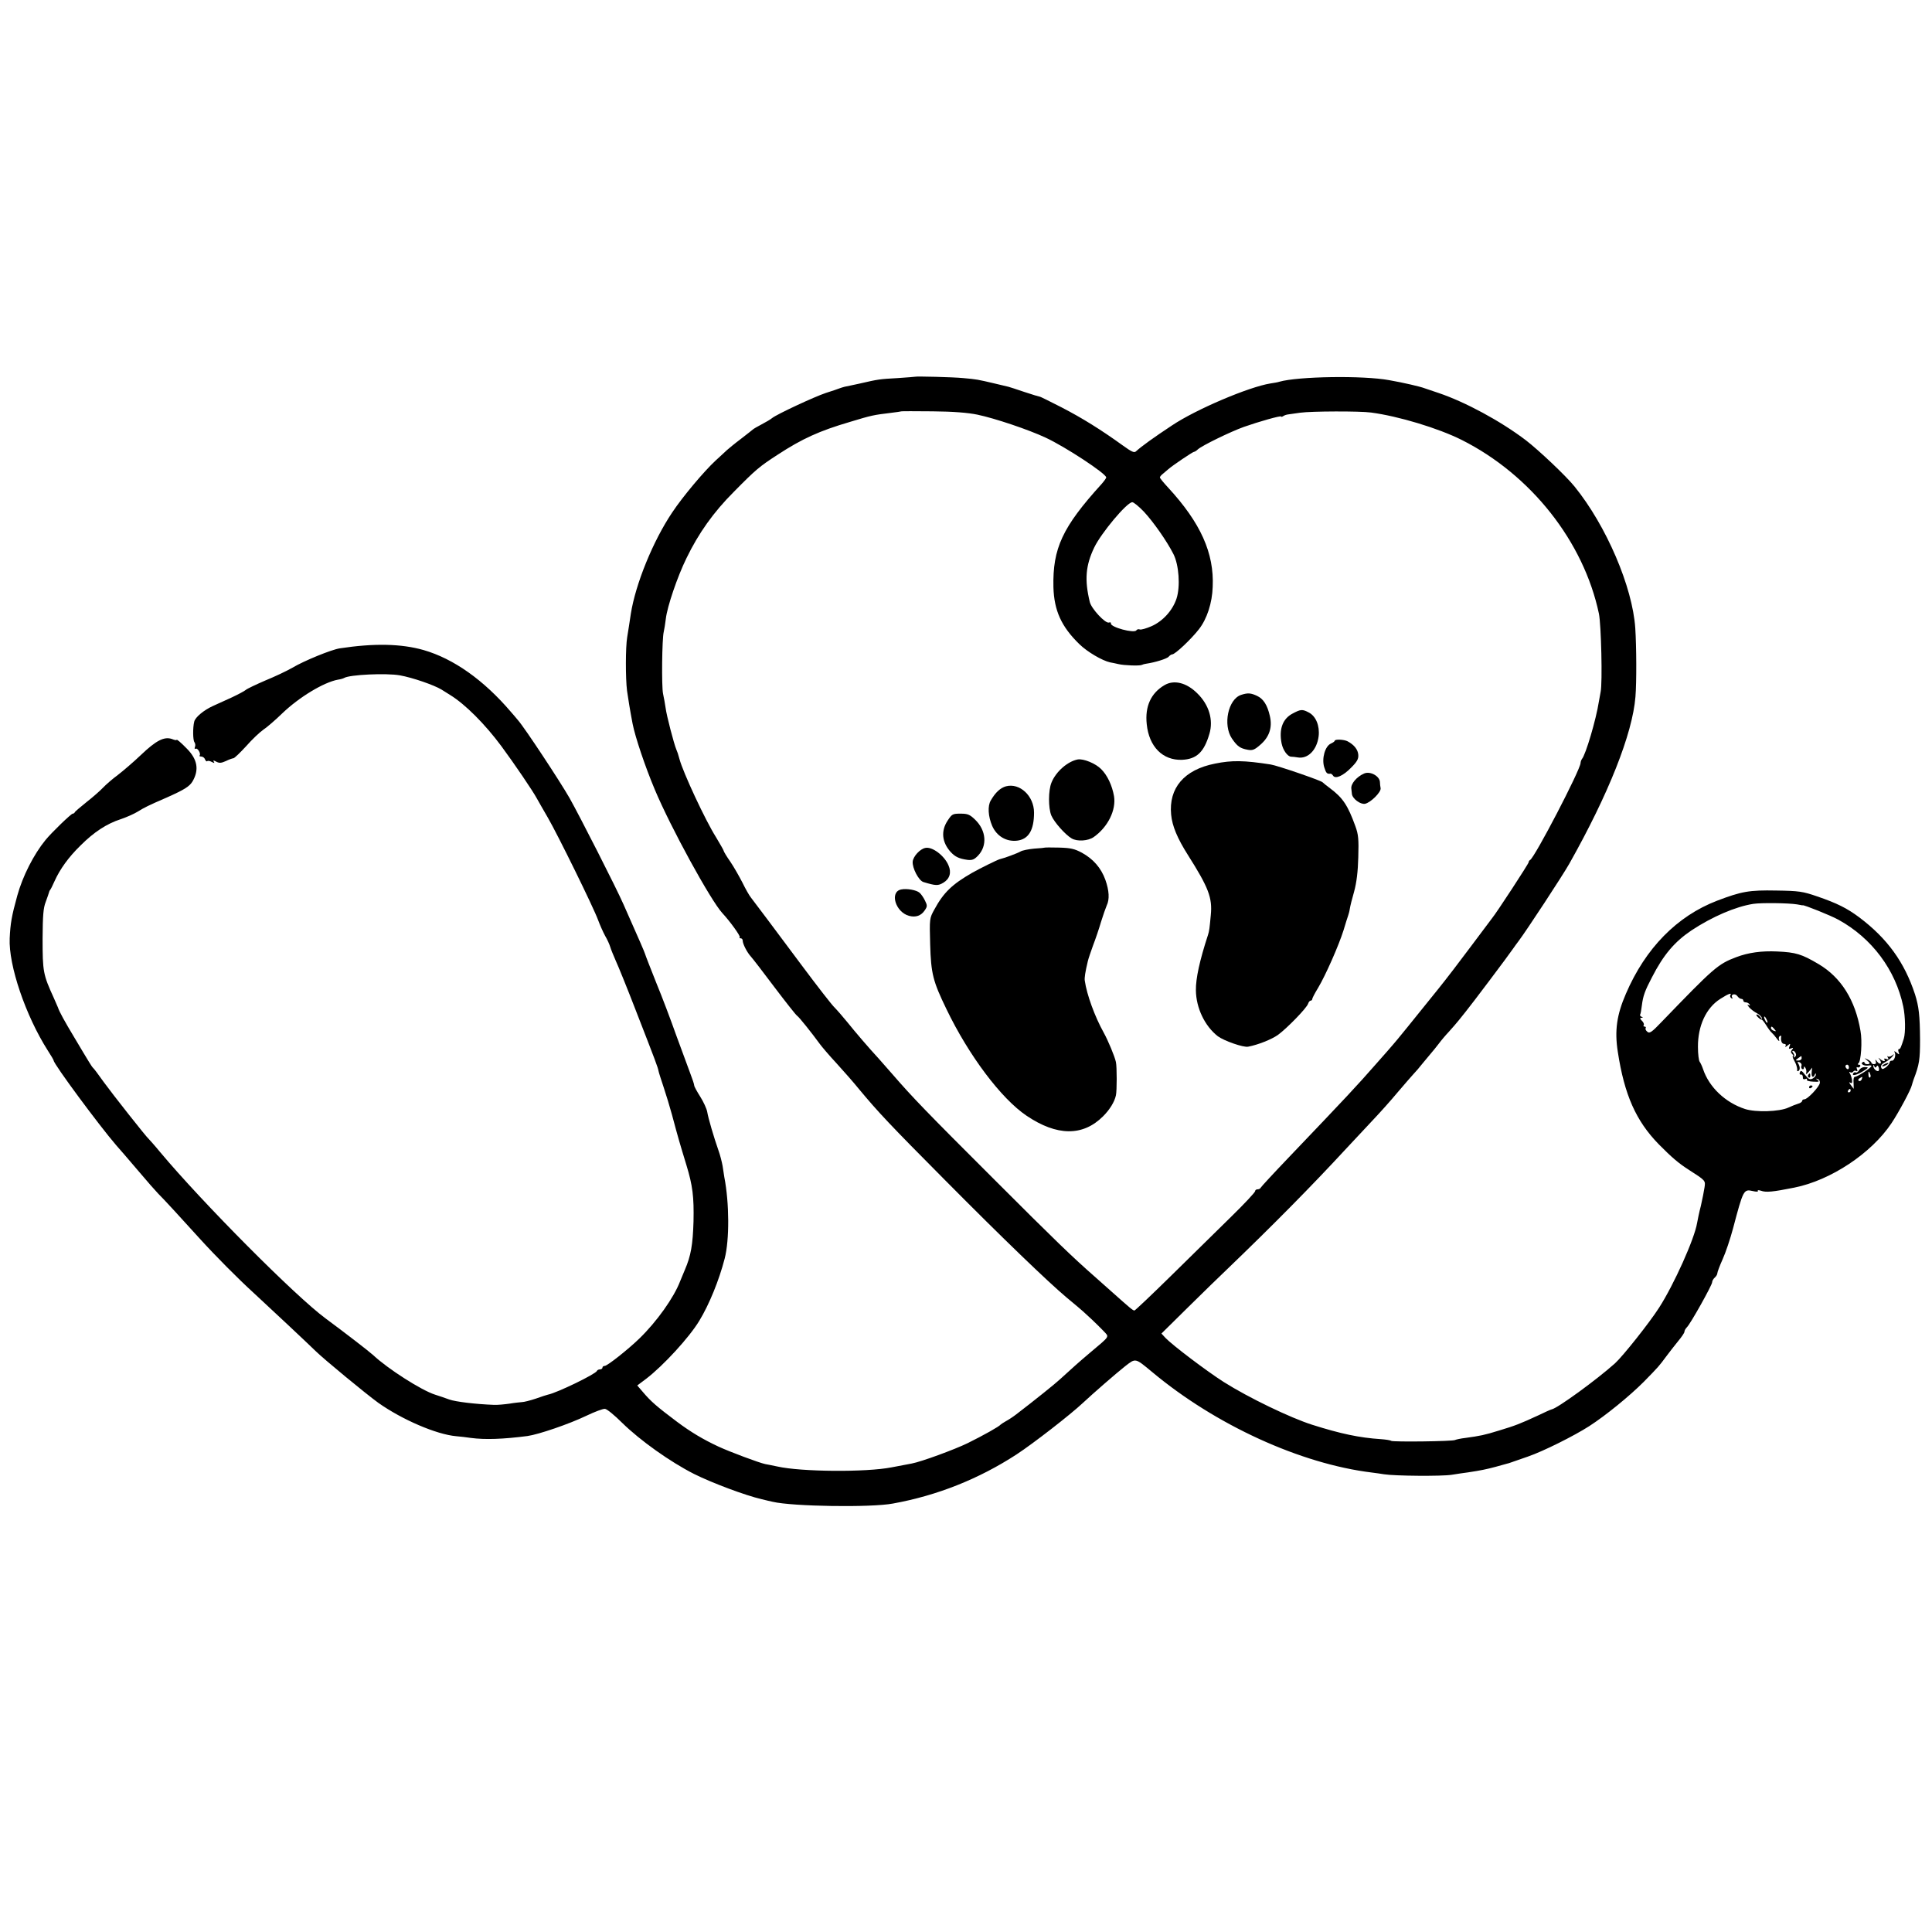 <?xml version="1.0" standalone="no"?>
<!DOCTYPE svg PUBLIC "-//W3C//DTD SVG 20010904//EN"
 "http://www.w3.org/TR/2001/REC-SVG-20010904/DTD/svg10.dtd">
<svg version="1.0" xmlns="http://www.w3.org/2000/svg"
 width="1116pt" height="1116pt" viewBox="0 0 1116 1116"
 preserveAspectRatio="xMidYMid meet">
<g transform="translate(0,1116) scale(0.1,-0.1)"
fill="#000000" stroke="none">
<path d="M5287 8984 c-1 -1 -47 -4 -102 -8 -105 -6 -108 -6 -221 -32 -39 -8
-77 -17 -85 -18 -8 -2 -21 -6 -29 -9 -8 -3 -44 -16 -80 -27 -66 -22 -283 -123
-310 -145 -8 -7 -35 -23 -60 -36 -25 -13 -47 -26 -50 -29 -3 -3 -34 -27 -70
-55 -36 -27 -72 -57 -81 -65 -8 -8 -38 -35 -65 -60 -66 -61 -190 -208 -251
-300 -111 -165 -212 -414 -239 -585 -7 -49 -17 -110 -21 -135 -10 -58 -10
-239 -1 -310 7 -48 16 -106 32 -190 15 -77 72 -247 128 -380 91 -218 324 -643
391 -715 43 -46 106 -133 100 -139 -4 -3 -1 -6 5 -6 7 0 12 -6 12 -13 0 -19
25 -68 47 -92 10 -11 72 -91 137 -178 66 -87 124 -161 131 -165 10 -6 83 -97
131 -163 11 -15 54 -66 96 -111 42 -46 100 -112 129 -148 113 -136 180 -207
496 -525 340 -343 595 -588 703 -679 47 -39 90 -75 96 -81 6 -5 28 -26 50 -46
21 -20 52 -50 68 -67 34 -37 42 -25 -79 -127 -64 -54 -95 -82 -174 -154 -22
-21 -145 -120 -251 -201 -18 -14 -44 -31 -59 -39 -14 -8 -28 -17 -31 -20 -8
-11 -99 -62 -190 -107 -76 -37 -269 -108 -324 -118 -12 -2 -64 -12 -116 -22
-147 -29 -523 -26 -660 5 -25 5 -56 12 -70 14 -34 7 -203 70 -270 101 -88 41
-160 84 -239 143 -117 88 -151 117 -199 174 l-31 36 52 39 c98 75 248 238 306
334 58 95 115 236 147 360 28 107 27 322 -2 470 -2 14 -7 43 -10 65 -4 22 -14
63 -24 90 -26 74 -59 186 -65 223 -3 17 -21 57 -40 87 -19 30 -35 59 -35 65 0
7 -11 39 -24 73 -13 34 -49 132 -80 217 -30 85 -82 223 -116 305 -33 83 -62
157 -64 165 -4 13 -29 71 -124 285 -43 98 -254 512 -312 615 -56 98 -260 407
-298 450 -11 14 -30 35 -41 48 -157 184 -331 307 -504 357 -130 37 -286 40
-484 10 -48 -7 -207 -72 -274 -112 -33 -19 -103 -52 -157 -74 -53 -23 -104
-47 -112 -54 -8 -7 -44 -26 -80 -43 -36 -16 -85 -39 -110 -50 -53 -24 -102
-65 -108 -90 -9 -35 -8 -107 1 -119 5 -7 7 -20 3 -28 -3 -9 -2 -13 4 -10 11 7
32 -29 23 -39 -3 -3 1 -6 9 -6 9 0 19 -7 22 -16 4 -9 9 -14 13 -11 3 4 15 2
26 -4 15 -8 18 -8 12 1 -6 9 -2 9 15 0 17 -9 28 -8 55 4 18 9 38 16 43 16 6 0
39 32 74 70 34 39 79 81 99 95 20 13 70 56 110 95 97 93 239 179 321 194 15 2
31 7 36 10 31 19 243 29 322 15 73 -13 197 -56 240 -82 19 -12 42 -26 51 -32
86 -53 200 -167 295 -295 76 -103 182 -259 205 -302 8 -14 36 -64 63 -110 57
-98 265 -521 291 -593 10 -27 28 -68 40 -90 13 -22 26 -51 30 -65 4 -14 19
-50 32 -80 14 -30 66 -158 115 -285 118 -303 128 -330 132 -352 2 -10 16 -53
30 -95 14 -42 35 -111 47 -155 38 -142 45 -165 84 -293 36 -118 44 -183 41
-325 -4 -135 -15 -199 -50 -280 -7 -16 -19 -46 -27 -65 -36 -95 -135 -234
-236 -332 -65 -63 -185 -158 -200 -158 -7 0 -13 -4 -13 -10 0 -5 -6 -10 -14
-10 -8 0 -16 -4 -18 -9 -7 -18 -229 -126 -283 -137 -5 -1 -37 -11 -70 -23 -33
-11 -69 -20 -80 -20 -11 -1 -43 -4 -72 -9 -28 -4 -69 -8 -90 -7 -106 4 -222
18 -258 31 -22 8 -59 21 -82 28 -79 25 -274 150 -357 228 -24 22 -164 130
-275 212 -174 128 -711 668 -956 961 -32 39 -62 72 -65 75 -14 11 -211 261
-261 330 -29 41 -56 77 -60 80 -4 3 -15 19 -25 36 -11 17 -48 80 -84 140 -56
93 -89 153 -95 174 -1 3 -12 28 -24 55 -62 136 -65 151 -65 345 1 130 4 175
18 210 9 25 18 50 19 55 1 6 4 12 7 15 3 3 14 25 25 50 31 69 81 139 151 207
77 77 151 125 231 151 33 11 78 31 99 44 39 24 56 33 169 82 101 45 129 63
147 92 39 67 29 127 -32 189 -37 38 -60 57 -60 51 0 -3 -12 -1 -26 5 -45 16
-92 -8 -179 -91 -44 -42 -105 -94 -135 -117 -30 -22 -68 -55 -85 -73 -16 -17
-59 -55 -95 -83 -36 -29 -67 -55 -68 -59 -2 -5 -8 -8 -12 -8 -9 0 -121 -108
-157 -152 -68 -83 -132 -209 -163 -321 -33 -119 -40 -162 -44 -247 -7 -156 92
-447 220 -648 19 -29 34 -55 34 -58 0 -20 265 -378 361 -489 15 -16 71 -82
125 -145 53 -63 107 -124 118 -135 27 -26 137 -146 241 -261 89 -98 221 -231
311 -313 87 -80 311 -290 358 -336 48 -47 288 -245 361 -298 137 -97 336 -183
450 -193 22 -2 60 -6 85 -10 83 -11 188 -7 327 11 64 9 240 69 340 117 48 23
96 41 107 40 11 0 56 -37 100 -81 104 -102 277 -225 415 -295 104 -52 296
-124 391 -146 25 -6 53 -13 64 -15 114 -27 568 -34 694 -10 255 46 496 142
713 283 98 64 314 232 384 298 60 56 191 170 244 212 62 48 57 49 156 -33 366
-306 858 -531 1270 -581 22 -3 54 -7 70 -10 63 -10 333 -12 390 -3 33 5 76 12
95 14 73 11 107 18 159 32 29 8 59 16 65 18 6 1 18 5 26 8 8 3 51 18 95 33 88
30 268 120 355 176 96 62 232 173 315 256 87 89 87 89 130 147 16 22 47 61 67
86 21 25 38 50 38 56 0 7 6 18 14 26 21 20 146 244 146 260 0 8 7 20 15 27 8
7 15 18 15 25 0 7 14 44 31 82 17 37 44 118 60 178 59 223 61 227 114 215 20
-5 33 -4 29 1 -3 5 5 5 18 1 29 -11 68 -7 193 18 210 42 445 198 561 372 42
63 113 195 118 221 2 7 6 21 10 32 33 86 37 115 37 231 -1 139 -7 190 -29 260
-61 186 -160 323 -322 445 -71 53 -129 82 -243 121 -84 29 -105 32 -237 34
-156 3 -200 -5 -342 -59 -231 -89 -413 -274 -526 -537 -53 -122 -66 -213 -47
-335 38 -249 105 -400 237 -535 75 -76 115 -110 173 -147 98 -63 97 -62 91
-102 -3 -20 -12 -67 -21 -106 -10 -38 -19 -83 -22 -100 -15 -91 -133 -354
-219 -488 -57 -89 -210 -281 -255 -322 -106 -95 -334 -261 -366 -266 -5 -1
-39 -16 -78 -35 -104 -48 -132 -59 -225 -87 -87 -27 -109 -31 -195 -43 -27 -3
-54 -9 -60 -12 -13 -8 -356 -12 -369 -5 -5 4 -32 8 -60 10 -123 8 -232 31
-396 83 -126 40 -367 156 -511 247 -99 63 -297 213 -337 255 l-23 25 153 151
c84 83 187 183 228 222 258 248 483 475 687 696 50 54 122 131 158 169 37 39
99 108 138 155 40 47 81 94 92 106 11 11 35 39 53 62 19 22 41 50 50 60 10 11
28 34 42 52 14 19 41 51 60 71 19 21 45 51 57 66 12 15 30 38 40 50 29 35 249
327 273 363 8 12 23 32 32 44 44 58 256 381 293 447 226 401 365 750 382 964
7 84 6 290 -1 397 -16 238 -167 591 -351 818 -50 62 -208 211 -281 267 -146
111 -350 221 -504 273 -36 12 -72 24 -80 27 -25 10 -125 33 -205 47 -151 28
-527 22 -635 -9 -8 -3 -32 -7 -52 -10 -124 -20 -429 -149 -569 -243 -106 -70
-175 -120 -207 -149 -10 -10 -25 -3 -75 33 -126 91 -235 159 -355 221 -67 34
-124 63 -127 62 -3 0 -43 12 -88 27 -45 15 -86 29 -92 30 -5 1 -41 10 -80 19
-98 23 -102 24 -180 31 -60 6 -273 11 -278 8z m358 -219 c101 -21 297 -87 395
-133 114 -53 350 -208 350 -230 0 -4 -12 -21 -27 -38 -226 -249 -283 -371
-278 -596 4 -135 46 -228 150 -329 46 -45 132 -95 177 -105 13 -2 34 -7 48
-10 33 -8 122 -11 135 -5 6 3 17 6 25 7 50 7 122 29 131 41 6 7 15 13 20 13
17 0 111 89 155 146 46 59 76 151 79 244 9 195 -70 370 -257 573 -27 29 -48
55 -48 59 0 4 7 13 16 20 8 7 23 20 33 28 25 22 141 100 148 100 4 0 14 6 22
14 24 22 188 102 266 130 85 30 215 67 215 60 0 -3 6 -2 12 2 7 5 19 9 28 10
8 1 40 6 70 10 65 9 345 10 410 1 158 -21 387 -90 523 -158 400 -201 705 -587
793 -1004 13 -63 21 -399 10 -451 -2 -12 -7 -37 -10 -55 -16 -105 -77 -310
-98 -333 -4 -6 -8 -16 -8 -23 0 -38 -267 -551 -292 -561 -4 -2 -8 -8 -8 -13 0
-8 -186 -293 -212 -324 -4 -5 -58 -77 -120 -160 -61 -82 -146 -193 -188 -245
-134 -167 -254 -315 -265 -326 -5 -6 -50 -58 -100 -114 -108 -123 -160 -179
-500 -535 -88 -92 -161 -171 -163 -176 -2 -5 -10 -9 -18 -9 -8 0 -14 -5 -14
-11 0 -6 -62 -73 -139 -148 -76 -75 -231 -227 -344 -338 -114 -112 -210 -203
-214 -203 -9 0 -23 12 -133 110 -40 36 -81 72 -90 80 -139 122 -235 215 -580
560 -401 400 -478 480 -595 615 -33 38 -69 79 -80 91 -53 57 -137 155 -180
209 -27 33 -60 71 -74 85 -15 14 -99 122 -187 240 -171 229 -268 359 -296 395
-10 12 -32 51 -49 86 -18 35 -49 90 -70 121 -22 31 -39 60 -39 64 0 3 -20 38
-44 78 -61 96 -190 373 -211 451 -10 35 -10 36 -18 55 -14 33 -57 198 -62 240
-4 25 -10 62 -15 83 -9 42 -6 318 4 357 3 14 9 48 12 75 8 71 67 244 119 350
70 145 157 267 274 384 128 130 149 147 254 215 141 92 240 137 417 189 125
38 136 40 235 52 33 4 61 8 62 9 2 1 83 1 180 0 120 -1 204 -8 258 -19z m962
-560 c55 -59 133 -170 171 -245 32 -62 41 -188 18 -258 -23 -69 -79 -130 -144
-159 -30 -13 -61 -22 -68 -19 -7 3 -16 1 -20 -5 -11 -19 -151 18 -147 40 2 5
-4 8 -11 5 -20 -8 -102 80 -111 119 -31 128 -24 211 26 315 40 83 187 259 219
261 8 1 38 -24 67 -54z m3773 -2269 c14 -2 26 -5 28 -5 1 -1 3 -1 5 0 9 2 162
-59 207 -84 193 -106 330 -290 374 -501 12 -57 14 -150 3 -186 -16 -50 -20
-60 -28 -60 -5 0 -5 -8 -2 -17 6 -16 5 -17 -12 -3 -11 9 -16 10 -11 2 10 -16
-2 -52 -17 -49 -6 1 -11 -4 -12 -10 0 -7 -10 -19 -21 -28 -19 -13 -23 -13 -28
0 -3 10 5 20 23 29 15 8 34 23 42 33 12 16 12 17 -2 6 -9 -7 -20 -9 -24 -5 -5
4 -4 1 0 -7 6 -11 4 -13 -9 -8 -10 4 -15 3 -11 -3 9 -14 -8 -12 -25 3 -12 10
-12 9 -2 -4 16 -22 2 -33 -15 -11 -10 14 -12 14 -8 1 4 -10 0 -16 -10 -16 -8
0 -15 4 -15 8 0 5 -10 13 -22 19 -21 10 -21 10 -5 -3 21 -17 22 -24 2 -24 -8
0 -15 4 -15 9 0 5 -5 6 -11 2 -15 -9 9 -23 33 -19 10 2 18 1 18 -3 0 -10 -81
-62 -95 -62 -7 0 -10 -15 -8 -36 1 -20 1 -35 0 -33 -2 2 -9 13 -17 23 -10 14
-11 17 -2 12 9 -6 12 -1 10 16 -2 12 -7 29 -12 37 -6 9 -5 12 2 7 6 -3 13 -2
17 4 4 6 11 7 17 4 8 -5 9 -1 5 10 -4 9 -3 14 2 11 5 -3 12 -1 16 5 3 5 0 10
-7 10 -8 0 -9 3 -3 8 15 10 23 128 12 187 -30 178 -112 309 -242 386 -98 58
-131 68 -240 73 -89 4 -165 -6 -236 -33 -106 -40 -129 -61 -432 -375 -56 -59
-69 -67 -81 -56 -9 7 -13 16 -10 21 3 5 0 9 -6 9 -6 0 -9 4 -5 9 3 5 -2 17
-11 25 -12 12 -12 16 -2 17 10 0 10 2 0 6 -6 2 -10 8 -8 12 3 4 7 28 10 53 7
55 17 84 58 162 67 131 131 206 229 272 120 79 254 137 357 153 46 7 203 5
252 -3z m-385 -525 c-3 -5 0 -13 6 -17 7 -4 9 -3 5 4 -11 18 16 26 29 9 7 -10
17 -17 24 -17 6 0 11 -4 11 -10 0 -5 6 -10 14 -10 8 0 18 -5 22 -12 5 -7 3 -8
-7 -3 -8 5 -5 -1 5 -14 11 -12 31 -27 45 -34 13 -7 26 -19 28 -27 3 -10 1 -9
-7 3 -6 9 -16 17 -21 17 -6 0 -4 -7 5 -15 8 -9 18 -15 22 -15 3 1 15 -14 26
-32 11 -18 25 -37 32 -43 6 -5 20 -21 30 -35 10 -14 16 -17 13 -8 -4 10 -2 20
4 23 5 4 9 3 8 -2 -4 -24 3 -43 17 -43 9 0 12 -5 8 -12 -5 -8 0 -7 11 2 17 14
18 13 12 -4 -6 -14 -4 -17 9 -12 13 5 14 4 6 -7 -9 -10 -8 -17 0 -25 7 -7 9
-12 5 -12 -4 0 -2 -10 5 -22 7 -13 13 -26 14 -30 1 -5 3 -11 4 -15 1 -5 2 -12
1 -16 -1 -5 3 -6 8 -3 10 7 9 25 -2 43 -6 9 -3 11 8 7 9 -4 14 -13 11 -20 -3
-7 -1 -16 4 -19 6 -4 10 0 10 7 0 10 2 10 9 -1 5 -8 7 -21 4 -30 -3 -9 4 -5
15 8 l20 24 -3 -26 c-3 -28 9 -37 18 -14 4 9 6 9 6 0 1 -7 -8 -17 -18 -23 -16
-8 -24 -5 -44 21 -19 25 -25 28 -30 15 -4 -9 -1 -15 6 -13 7 1 11 -6 11 -15
-1 -11 4 -14 14 -11 9 4 13 2 9 -3 -3 -6 12 -11 36 -12 33 -2 39 0 27 9 -13 9
-13 10 0 6 8 -2 14 -13 12 -23 -4 -23 -71 -94 -89 -94 -7 0 -13 -4 -13 -9 0
-5 -10 -13 -22 -16 -13 -4 -39 -14 -58 -23 -52 -24 -189 -28 -250 -8 -114 37
-207 126 -242 229 -6 18 -15 37 -20 44 -5 6 -10 44 -10 85 -1 122 47 226 129
278 47 30 69 38 58 21z m215 -156 c0 -5 -5 -3 -10 5 -5 8 -10 20 -10 25 0 6 5
3 10 -5 5 -8 10 -19 10 -25z m40 -40 c11 -13 10 -14 -4 -9 -9 3 -16 10 -16 15
0 13 6 11 20 -6z m123 -140 c4 -8 1 -17 -6 -21 -7 -4 -9 -4 -5 1 4 4 3 14 -3
22 -7 8 -8 13 -1 13 5 0 12 -7 15 -15z m34 -28 c0 -7 -9 -13 -19 -13 -18 0
-18 1 -2 13 10 7 18 13 19 13 1 0 2 -6 2 -13z m273 -53 c0 -8 -4 -12 -10 -9
-5 3 -10 10 -10 16 0 5 5 9 10 9 6 0 10 -7 10 -16z m160 6 c5 8 9 5 13 -9 3
-12 0 -19 -7 -18 -13 2 -26 18 -25 32 0 6 3 4 6 -4 4 -10 7 -10 13 -1z m-37
-45 c4 -8 3 -16 -1 -19 -4 -3 -9 4 -9 15 -2 23 3 25 10 4z m-49 -30 c-4 -8
-11 -12 -16 -9 -6 4 -5 10 3 15 19 12 19 11 13 -6z m-64 -65 c0 -5 -5 -10 -11
-10 -5 0 -7 5 -4 10 3 6 8 10 11 10 2 0 4 -4 4 -10z"/>
<path d="M6726 7202 c-78 -46 -113 -123 -102 -225 13 -130 92 -210 204 -206
84 4 127 44 158 150 24 80 -2 168 -70 234 -62 62 -135 80 -190 47z"/>
<path d="M7169 7146 c-75 -25 -106 -173 -53 -252 31 -45 47 -57 92 -65 27 -5
39 0 71 28 53 45 72 101 56 168 -14 62 -37 98 -73 115 -36 17 -54 19 -93 6z"/>
<path d="M7468 7039 c-59 -30 -81 -91 -65 -173 8 -39 34 -76 55 -77 9 0 26 -2
37 -4 59 -11 112 42 122 122 7 61 -16 117 -58 138 -36 19 -46 18 -91 -6z"/>
<path d="M7710 6881 c0 -3 -10 -11 -22 -16 -34 -15 -54 -86 -39 -136 11 -35
16 -41 37 -38 4 0 10 -5 14 -11 13 -22 58 -2 104 45 35 35 44 51 42 75 -2 30
-24 58 -62 78 -21 11 -74 13 -74 3z"/>
<path d="M6225 6773 c-57 -11 -125 -69 -151 -133 -19 -45 -19 -148 -1 -191 17
-39 80 -110 117 -132 32 -19 96 -15 128 8 82 58 130 156 117 236 -11 62 -38
120 -74 156 -32 33 -103 62 -136 56z"/>
<path d="M7018 6749 c-178 -35 -268 -141 -253 -295 6 -65 36 -137 97 -233 119
-188 142 -247 132 -347 -7 -77 -9 -92 -16 -114 -49 -150 -71 -253 -70 -320 1
-103 52 -208 127 -266 35 -26 148 -66 175 -60 58 11 135 42 172 68 53 39 166
155 174 180 3 10 10 18 15 18 5 0 9 4 9 9 0 5 15 34 34 65 43 72 119 244 147
333 11 37 23 75 26 83 3 8 8 26 10 40 2 14 13 59 25 100 14 51 22 115 24 198
3 104 1 131 -17 180 -43 119 -72 163 -144 217 -22 16 -42 33 -45 36 -8 10
-261 97 -300 103 -154 24 -224 25 -322 5z"/>
<path d="M7880 6692 c-44 -19 -79 -61 -74 -89 1 -7 2 -20 3 -28 2 -28 49 -63
76 -58 33 7 94 68 90 90 -2 10 -4 26 -4 36 -2 34 -56 64 -91 49z"/>
<path d="M5811 6618 c-32 -9 -61 -35 -88 -82 -19 -32 -15 -92 8 -146 26 -60
82 -93 144 -86 66 8 98 60 98 162 0 96 -82 173 -162 152z"/>
<path d="M5474 6420 c-40 -60 -33 -125 17 -181 27 -29 49 -39 98 -46 27 -3 39
2 61 25 54 57 47 145 -17 207 -31 30 -43 35 -84 35 -46 0 -50 -2 -75 -40z"/>
<path d="M5345 6262 c-31 -6 -70 -49 -73 -79 -3 -37 35 -110 62 -118 72 -22
85 -22 115 -4 37 22 48 59 30 100 -23 56 -94 110 -134 101z"/>
<path d="M6037 6264 c-1 -1 -29 -4 -63 -6 -33 -3 -69 -10 -80 -17 -17 -10 -93
-38 -119 -44 -15 -4 -114 -53 -160 -79 -115 -66 -165 -114 -218 -212 -28 -51
-28 -52 -24 -201 5 -170 16 -213 94 -374 129 -268 316 -517 463 -616 175 -118
325 -120 442 -3 38 38 66 83 74 121 6 26 6 164 0 192 -7 33 -45 124 -71 171
-51 92 -97 217 -109 300 -2 16 2 46 18 113 3 13 17 54 30 90 14 36 35 98 46
136 12 39 27 81 33 95 17 35 14 86 -8 148 -25 69 -70 120 -135 156 -43 23 -65
28 -131 30 -44 1 -81 1 -82 0z"/>
<path d="M5205 6022 c-67 -14 -33 -130 45 -152 39 -11 71 0 92 32 15 22 15 28
1 56 -8 17 -22 37 -31 45 -18 16 -74 26 -107 19z"/>
<path d="M10880 5010 c-8 -5 -10 -10 -5 -10 6 0 17 5 25 10 8 5 11 10 5 10 -5
0 -17 -5 -25 -10z"/>
<path d="M10739 4978 c-6 -10 -14 -16 -19 -13 -5 3 -11 1 -15 -5 -10 -17 18
-11 53 10 38 23 39 26 11 26 -11 0 -25 -8 -30 -18z"/>
<path d="M10445 4951 c-3 -5 -2 -12 3 -15 5 -3 9 1 9 9 0 17 -3 19 -12 6z"/>
<path d="M10450 4879 c0 -5 5 -7 10 -4 6 3 10 8 10 11 0 2 -4 4 -10 4 -5 0
-10 -5 -10 -11z"/>
</g>
</svg>
